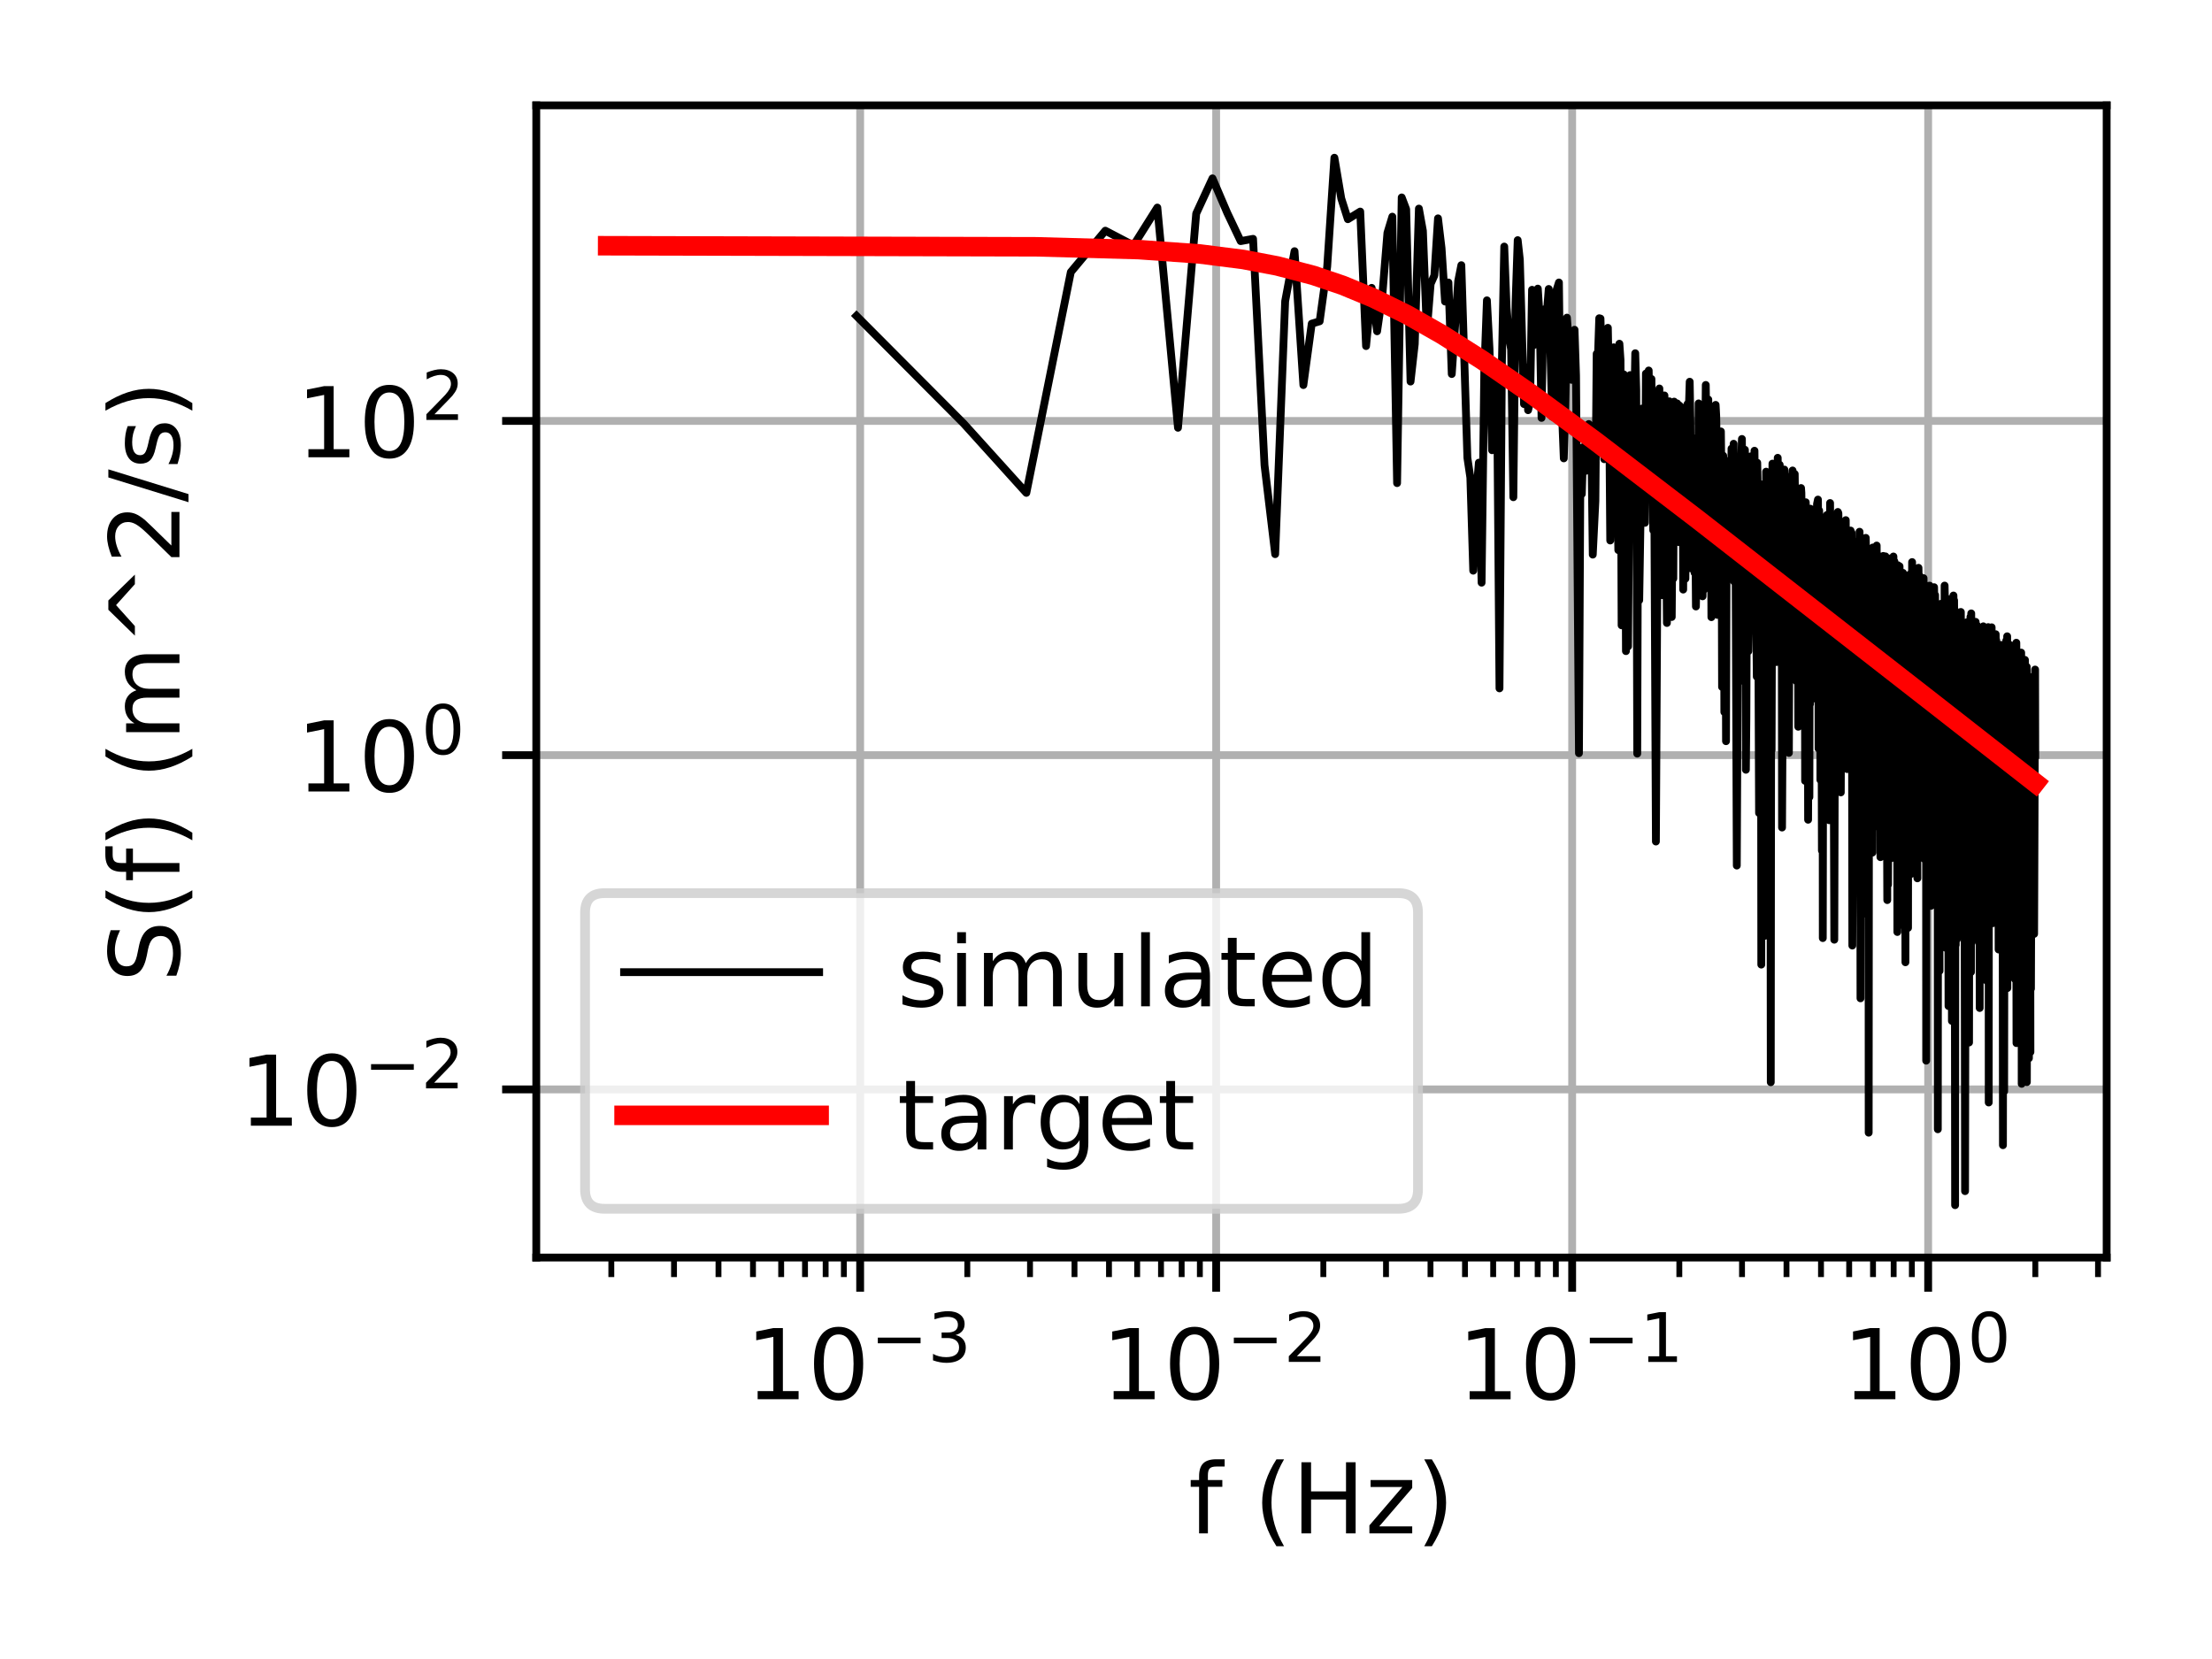<?xml version="1.0" encoding="utf-8" standalone="no"?>
<!DOCTYPE svg PUBLIC "-//W3C//DTD SVG 1.1//EN"
  "http://www.w3.org/Graphics/SVG/1.1/DTD/svg11.dtd">
<!-- Created with matplotlib (https://matplotlib.org/) -->
<svg height="170.079pt" version="1.1" viewBox="0 0 226.772 170.079" width="226.772pt" xmlns="http://www.w3.org/2000/svg" xmlns:xlink="http://www.w3.org/1999/xlink">
 <defs>
  <style type="text/css">
*{stroke-linecap:butt;stroke-linejoin:round;}
  </style>
 </defs>
 <g id="figure_1">
  <g id="patch_1">
   <path d="M 0 170.079 
L 226.772 170.079 
L 226.772 0 
L 0 0 
z
" style="fill:#ffffff;"/>
  </g>
  <g id="axes_1">
   <g id="patch_2">
    <path d="M 54.978 128.922 
L 215.972 128.922 
L 215.972 10.8 
L 54.978 10.8 
z
" style="fill:#ffffff;"/>
   </g>
   <g id="matplotlib.axis_1">
    <g id="xtick_1">
     <g id="line2d_1">
      <path clip-path="url(#paa796c24d5)" d="M 88.182 128.922 
L 88.182 10.8 
" style="fill:none;stroke:#b0b0b0;stroke-linecap:square;stroke-width:0.8;"/>
     </g>
     <g id="line2d_2">
      <defs>
       <path d="M 0 0 
L 0 3.5 
" id="m6eea823401" style="stroke:#000000;stroke-width:0.8;"/>
      </defs>
      <g>
       <use style="stroke:#000000;stroke-width:0.8;" x="88.182" xlink:href="#m6eea823401" y="128.922"/>
      </g>
     </g>
     <g id="text_1">
      <!-- $\mathdefault{10^{-3}}$ -->
      <defs>
       <path d="M 12.406 8.297 
L 28.516 8.297 
L 28.516 63.922 
L 10.984 60.406 
L 10.984 69.391 
L 28.422 72.906 
L 38.281 72.906 
L 38.281 8.297 
L 54.391 8.297 
L 54.391 0 
L 12.406 0 
z
" id="DejaVuSans-49"/>
       <path d="M 31.781 66.406 
Q 24.172 66.406 20.328 58.906 
Q 16.5 51.422 16.5 36.375 
Q 16.5 21.391 20.328 13.891 
Q 24.172 6.391 31.781 6.391 
Q 39.453 6.391 43.281 13.891 
Q 47.125 21.391 47.125 36.375 
Q 47.125 51.422 43.281 58.906 
Q 39.453 66.406 31.781 66.406 
z
M 31.781 74.219 
Q 44.047 74.219 50.516 64.516 
Q 56.984 54.828 56.984 36.375 
Q 56.984 17.969 50.516 8.266 
Q 44.047 -1.422 31.781 -1.422 
Q 19.531 -1.422 13.062 8.266 
Q 6.594 17.969 6.594 36.375 
Q 6.594 54.828 13.062 64.516 
Q 19.531 74.219 31.781 74.219 
z
" id="DejaVuSans-48"/>
       <path d="M 10.594 35.5 
L 73.188 35.5 
L 73.188 27.203 
L 10.594 27.203 
z
" id="DejaVuSans-8722"/>
       <path d="M 40.578 39.312 
Q 47.656 37.797 51.625 33 
Q 55.609 28.219 55.609 21.188 
Q 55.609 10.406 48.188 4.484 
Q 40.766 -1.422 27.094 -1.422 
Q 22.516 -1.422 17.656 -0.516 
Q 12.797 0.391 7.625 2.203 
L 7.625 11.719 
Q 11.719 9.328 16.594 8.109 
Q 21.484 6.891 26.812 6.891 
Q 36.078 6.891 40.938 10.547 
Q 45.797 14.203 45.797 21.188 
Q 45.797 27.641 41.281 31.266 
Q 36.766 34.906 28.719 34.906 
L 20.219 34.906 
L 20.219 43.016 
L 29.109 43.016 
Q 36.375 43.016 40.234 45.922 
Q 44.094 48.828 44.094 54.297 
Q 44.094 59.906 40.109 62.906 
Q 36.141 65.922 28.719 65.922 
Q 24.656 65.922 20.016 65.031 
Q 15.375 64.156 9.812 62.312 
L 9.812 71.094 
Q 15.438 72.656 20.344 73.438 
Q 25.25 74.219 29.594 74.219 
Q 40.828 74.219 47.359 69.109 
Q 53.906 64.016 53.906 55.328 
Q 53.906 49.266 50.438 45.094 
Q 46.969 40.922 40.578 39.312 
z
" id="DejaVuSans-51"/>
      </defs>
      <g transform="translate(76.432 143.521)scale(0.1 -0.1)">
       <use transform="translate(0 0.766)" xlink:href="#DejaVuSans-49"/>
       <use transform="translate(63.623 0.766)" xlink:href="#DejaVuSans-48"/>
       <use transform="translate(128.203 39.047)scale(0.7)" xlink:href="#DejaVuSans-8722"/>
       <use transform="translate(186.855 39.047)scale(0.7)" xlink:href="#DejaVuSans-51"/>
      </g>
     </g>
    </g>
    <g id="xtick_2">
     <g id="line2d_3">
      <path clip-path="url(#paa796c24d5)" d="M 124.679 128.922 
L 124.679 10.8 
" style="fill:none;stroke:#b0b0b0;stroke-linecap:square;stroke-width:0.8;"/>
     </g>
     <g id="line2d_4">
      <g>
       <use style="stroke:#000000;stroke-width:0.8;" x="124.679" xlink:href="#m6eea823401" y="128.922"/>
      </g>
     </g>
     <g id="text_2">
      <!-- $\mathdefault{10^{-2}}$ -->
      <defs>
       <path d="M 19.188 8.297 
L 53.609 8.297 
L 53.609 0 
L 7.328 0 
L 7.328 8.297 
Q 12.938 14.109 22.625 23.891 
Q 32.328 33.688 34.812 36.531 
Q 39.547 41.844 41.422 45.531 
Q 43.312 49.219 43.312 52.781 
Q 43.312 58.594 39.234 62.25 
Q 35.156 65.922 28.609 65.922 
Q 23.969 65.922 18.812 64.312 
Q 13.672 62.703 7.812 59.422 
L 7.812 69.391 
Q 13.766 71.781 18.938 73 
Q 24.125 74.219 28.422 74.219 
Q 39.75 74.219 46.484 68.547 
Q 53.219 62.891 53.219 53.422 
Q 53.219 48.922 51.531 44.891 
Q 49.859 40.875 45.406 35.406 
Q 44.188 33.984 37.641 27.219 
Q 31.109 20.453 19.188 8.297 
z
" id="DejaVuSans-50"/>
      </defs>
      <g transform="translate(112.929 143.521)scale(0.1 -0.1)">
       <use transform="translate(0 0.766)" xlink:href="#DejaVuSans-49"/>
       <use transform="translate(63.623 0.766)" xlink:href="#DejaVuSans-48"/>
       <use transform="translate(128.203 39.047)scale(0.7)" xlink:href="#DejaVuSans-8722"/>
       <use transform="translate(186.855 39.047)scale(0.7)" xlink:href="#DejaVuSans-50"/>
      </g>
     </g>
    </g>
    <g id="xtick_3">
     <g id="line2d_5">
      <path clip-path="url(#paa796c24d5)" d="M 161.176 128.922 
L 161.176 10.8 
" style="fill:none;stroke:#b0b0b0;stroke-linecap:square;stroke-width:0.8;"/>
     </g>
     <g id="line2d_6">
      <g>
       <use style="stroke:#000000;stroke-width:0.8;" x="161.176" xlink:href="#m6eea823401" y="128.922"/>
      </g>
     </g>
     <g id="text_3">
      <!-- $\mathdefault{10^{-1}}$ -->
      <g transform="translate(149.426 143.521)scale(0.1 -0.1)">
       <use transform="translate(0 0.684)" xlink:href="#DejaVuSans-49"/>
       <use transform="translate(63.623 0.684)" xlink:href="#DejaVuSans-48"/>
       <use transform="translate(128.203 38.966)scale(0.7)" xlink:href="#DejaVuSans-8722"/>
       <use transform="translate(186.855 38.966)scale(0.7)" xlink:href="#DejaVuSans-49"/>
      </g>
     </g>
    </g>
    <g id="xtick_4">
     <g id="line2d_7">
      <path clip-path="url(#paa796c24d5)" d="M 197.673 128.922 
L 197.673 10.8 
" style="fill:none;stroke:#b0b0b0;stroke-linecap:square;stroke-width:0.8;"/>
     </g>
     <g id="line2d_8">
      <g>
       <use style="stroke:#000000;stroke-width:0.8;" x="197.673" xlink:href="#m6eea823401" y="128.922"/>
      </g>
     </g>
     <g id="text_4">
      <!-- $\mathdefault{10^{0}}$ -->
      <g transform="translate(188.873 143.521)scale(0.1 -0.1)">
       <use transform="translate(0 0.766)" xlink:href="#DejaVuSans-49"/>
       <use transform="translate(63.623 0.766)" xlink:href="#DejaVuSans-48"/>
       <use transform="translate(128.203 39.047)scale(0.7)" xlink:href="#DejaVuSans-48"/>
      </g>
     </g>
    </g>
    <g id="xtick_5">
     <g id="line2d_9">
      <defs>
       <path d="M 0 0 
L 0 2 
" id="m9cd16f9b72" style="stroke:#000000;stroke-width:0.6;"/>
      </defs>
      <g>
       <use style="stroke:#000000;stroke-width:0.6;" x="62.672" xlink:href="#m9cd16f9b72" y="128.922"/>
      </g>
     </g>
    </g>
    <g id="xtick_6">
     <g id="line2d_10">
      <g>
       <use style="stroke:#000000;stroke-width:0.6;" x="69.099" xlink:href="#m9cd16f9b72" y="128.922"/>
      </g>
     </g>
    </g>
    <g id="xtick_7">
     <g id="line2d_11">
      <g>
       <use style="stroke:#000000;stroke-width:0.6;" x="73.659" xlink:href="#m9cd16f9b72" y="128.922"/>
      </g>
     </g>
    </g>
    <g id="xtick_8">
     <g id="line2d_12">
      <g>
       <use style="stroke:#000000;stroke-width:0.6;" x="77.196" xlink:href="#m9cd16f9b72" y="128.922"/>
      </g>
     </g>
    </g>
    <g id="xtick_9">
     <g id="line2d_13">
      <g>
       <use style="stroke:#000000;stroke-width:0.6;" x="80.085" xlink:href="#m9cd16f9b72" y="128.922"/>
      </g>
     </g>
    </g>
    <g id="xtick_10">
     <g id="line2d_14">
      <g>
       <use style="stroke:#000000;stroke-width:0.6;" x="82.529" xlink:href="#m9cd16f9b72" y="128.922"/>
      </g>
     </g>
    </g>
    <g id="xtick_11">
     <g id="line2d_15">
      <g>
       <use style="stroke:#000000;stroke-width:0.6;" x="84.645" xlink:href="#m9cd16f9b72" y="128.922"/>
      </g>
     </g>
    </g>
    <g id="xtick_12">
     <g id="line2d_16">
      <g>
       <use style="stroke:#000000;stroke-width:0.6;" x="86.512" xlink:href="#m9cd16f9b72" y="128.922"/>
      </g>
     </g>
    </g>
    <g id="xtick_13">
     <g id="line2d_17">
      <g>
       <use style="stroke:#000000;stroke-width:0.6;" x="99.169" xlink:href="#m9cd16f9b72" y="128.922"/>
      </g>
     </g>
    </g>
    <g id="xtick_14">
     <g id="line2d_18">
      <g>
       <use style="stroke:#000000;stroke-width:0.6;" x="105.596" xlink:href="#m9cd16f9b72" y="128.922"/>
      </g>
     </g>
    </g>
    <g id="xtick_15">
     <g id="line2d_19">
      <g>
       <use style="stroke:#000000;stroke-width:0.6;" x="110.156" xlink:href="#m9cd16f9b72" y="128.922"/>
      </g>
     </g>
    </g>
    <g id="xtick_16">
     <g id="line2d_20">
      <g>
       <use style="stroke:#000000;stroke-width:0.6;" x="113.693" xlink:href="#m9cd16f9b72" y="128.922"/>
      </g>
     </g>
    </g>
    <g id="xtick_17">
     <g id="line2d_21">
      <g>
       <use style="stroke:#000000;stroke-width:0.6;" x="116.582" xlink:href="#m9cd16f9b72" y="128.922"/>
      </g>
     </g>
    </g>
    <g id="xtick_18">
     <g id="line2d_22">
      <g>
       <use style="stroke:#000000;stroke-width:0.6;" x="119.026" xlink:href="#m9cd16f9b72" y="128.922"/>
      </g>
     </g>
    </g>
    <g id="xtick_19">
     <g id="line2d_23">
      <g>
       <use style="stroke:#000000;stroke-width:0.6;" x="121.142" xlink:href="#m9cd16f9b72" y="128.922"/>
      </g>
     </g>
    </g>
    <g id="xtick_20">
     <g id="line2d_24">
      <g>
       <use style="stroke:#000000;stroke-width:0.6;" x="123.009" xlink:href="#m9cd16f9b72" y="128.922"/>
      </g>
     </g>
    </g>
    <g id="xtick_21">
     <g id="line2d_25">
      <g>
       <use style="stroke:#000000;stroke-width:0.6;" x="135.666" xlink:href="#m9cd16f9b72" y="128.922"/>
      </g>
     </g>
    </g>
    <g id="xtick_22">
     <g id="line2d_26">
      <g>
       <use style="stroke:#000000;stroke-width:0.6;" x="142.093" xlink:href="#m9cd16f9b72" y="128.922"/>
      </g>
     </g>
    </g>
    <g id="xtick_23">
     <g id="line2d_27">
      <g>
       <use style="stroke:#000000;stroke-width:0.6;" x="146.653" xlink:href="#m9cd16f9b72" y="128.922"/>
      </g>
     </g>
    </g>
    <g id="xtick_24">
     <g id="line2d_28">
      <g>
       <use style="stroke:#000000;stroke-width:0.6;" x="150.19" xlink:href="#m9cd16f9b72" y="128.922"/>
      </g>
     </g>
    </g>
    <g id="xtick_25">
     <g id="line2d_29">
      <g>
       <use style="stroke:#000000;stroke-width:0.6;" x="153.079" xlink:href="#m9cd16f9b72" y="128.922"/>
      </g>
     </g>
    </g>
    <g id="xtick_26">
     <g id="line2d_30">
      <g>
       <use style="stroke:#000000;stroke-width:0.6;" x="155.523" xlink:href="#m9cd16f9b72" y="128.922"/>
      </g>
     </g>
    </g>
    <g id="xtick_27">
     <g id="line2d_31">
      <g>
       <use style="stroke:#000000;stroke-width:0.6;" x="157.639" xlink:href="#m9cd16f9b72" y="128.922"/>
      </g>
     </g>
    </g>
    <g id="xtick_28">
     <g id="line2d_32">
      <g>
       <use style="stroke:#000000;stroke-width:0.6;" x="159.506" xlink:href="#m9cd16f9b72" y="128.922"/>
      </g>
     </g>
    </g>
    <g id="xtick_29">
     <g id="line2d_33">
      <g>
       <use style="stroke:#000000;stroke-width:0.6;" x="172.163" xlink:href="#m9cd16f9b72" y="128.922"/>
      </g>
     </g>
    </g>
    <g id="xtick_30">
     <g id="line2d_34">
      <g>
       <use style="stroke:#000000;stroke-width:0.6;" x="178.59" xlink:href="#m9cd16f9b72" y="128.922"/>
      </g>
     </g>
    </g>
    <g id="xtick_31">
     <g id="line2d_35">
      <g>
       <use style="stroke:#000000;stroke-width:0.6;" x="183.15" xlink:href="#m9cd16f9b72" y="128.922"/>
      </g>
     </g>
    </g>
    <g id="xtick_32">
     <g id="line2d_36">
      <g>
       <use style="stroke:#000000;stroke-width:0.6;" x="186.687" xlink:href="#m9cd16f9b72" y="128.922"/>
      </g>
     </g>
    </g>
    <g id="xtick_33">
     <g id="line2d_37">
      <g>
       <use style="stroke:#000000;stroke-width:0.6;" x="189.576" xlink:href="#m9cd16f9b72" y="128.922"/>
      </g>
     </g>
    </g>
    <g id="xtick_34">
     <g id="line2d_38">
      <g>
       <use style="stroke:#000000;stroke-width:0.6;" x="192.02" xlink:href="#m9cd16f9b72" y="128.922"/>
      </g>
     </g>
    </g>
    <g id="xtick_35">
     <g id="line2d_39">
      <g>
       <use style="stroke:#000000;stroke-width:0.6;" x="194.136" xlink:href="#m9cd16f9b72" y="128.922"/>
      </g>
     </g>
    </g>
    <g id="xtick_36">
     <g id="line2d_40">
      <g>
       <use style="stroke:#000000;stroke-width:0.6;" x="196.003" xlink:href="#m9cd16f9b72" y="128.922"/>
      </g>
     </g>
    </g>
    <g id="xtick_37">
     <g id="line2d_41">
      <g>
       <use style="stroke:#000000;stroke-width:0.6;" x="208.66" xlink:href="#m9cd16f9b72" y="128.922"/>
      </g>
     </g>
    </g>
    <g id="xtick_38">
     <g id="line2d_42">
      <g>
       <use style="stroke:#000000;stroke-width:0.6;" x="215.087" xlink:href="#m9cd16f9b72" y="128.922"/>
      </g>
     </g>
    </g>
    <g id="text_5">
     <!-- f (Hz) -->
     <defs>
      <path d="M 37.109 75.984 
L 37.109 68.5 
L 28.516 68.5 
Q 23.688 68.5 21.797 66.547 
Q 19.922 64.594 19.922 59.516 
L 19.922 54.688 
L 34.719 54.688 
L 34.719 47.703 
L 19.922 47.703 
L 19.922 0 
L 10.891 0 
L 10.891 47.703 
L 2.297 47.703 
L 2.297 54.688 
L 10.891 54.688 
L 10.891 58.5 
Q 10.891 67.625 15.141 71.797 
Q 19.391 75.984 28.609 75.984 
z
" id="DejaVuSans-102"/>
      <path id="DejaVuSans-32"/>
      <path d="M 31 75.875 
Q 24.469 64.656 21.281 53.656 
Q 18.109 42.672 18.109 31.391 
Q 18.109 20.125 21.312 9.062 
Q 24.516 -2 31 -13.188 
L 23.188 -13.188 
Q 15.875 -1.703 12.234 9.375 
Q 8.594 20.453 8.594 31.391 
Q 8.594 42.281 12.203 53.312 
Q 15.828 64.359 23.188 75.875 
z
" id="DejaVuSans-40"/>
      <path d="M 9.812 72.906 
L 19.672 72.906 
L 19.672 43.016 
L 55.516 43.016 
L 55.516 72.906 
L 65.375 72.906 
L 65.375 0 
L 55.516 0 
L 55.516 34.719 
L 19.672 34.719 
L 19.672 0 
L 9.812 0 
z
" id="DejaVuSans-72"/>
      <path d="M 5.516 54.688 
L 48.188 54.688 
L 48.188 46.484 
L 14.406 7.172 
L 48.188 7.172 
L 48.188 0 
L 4.297 0 
L 4.297 8.203 
L 38.094 47.516 
L 5.516 47.516 
z
" id="DejaVuSans-122"/>
      <path d="M 8.016 75.875 
L 15.828 75.875 
Q 23.141 64.359 26.781 53.312 
Q 30.422 42.281 30.422 31.391 
Q 30.422 20.453 26.781 9.375 
Q 23.141 -1.703 15.828 -13.188 
L 8.016 -13.188 
Q 14.5 -2 17.703 9.062 
Q 20.906 20.125 20.906 31.391 
Q 20.906 42.672 17.703 53.656 
Q 14.5 64.656 8.016 75.875 
z
" id="DejaVuSans-41"/>
     </defs>
     <g transform="translate(121.84 157.199)scale(0.1 -0.1)">
      <use xlink:href="#DejaVuSans-102"/>
      <use x="35.205" xlink:href="#DejaVuSans-32"/>
      <use x="66.992" xlink:href="#DejaVuSans-40"/>
      <use x="106.006" xlink:href="#DejaVuSans-72"/>
      <use x="181.201" xlink:href="#DejaVuSans-122"/>
      <use x="233.691" xlink:href="#DejaVuSans-41"/>
     </g>
    </g>
   </g>
   <g id="matplotlib.axis_2">
    <g id="ytick_1">
     <g id="line2d_43">
      <path clip-path="url(#paa796c24d5)" d="M 54.978 111.684 
L 215.972 111.684 
" style="fill:none;stroke:#b0b0b0;stroke-linecap:square;stroke-width:0.8;"/>
     </g>
     <g id="line2d_44">
      <defs>
       <path d="M 0 0 
L -3.5 0 
" id="m9bb3258194" style="stroke:#000000;stroke-width:0.8;"/>
      </defs>
      <g>
       <use style="stroke:#000000;stroke-width:0.8;" x="54.978" xlink:href="#m9bb3258194" y="111.684"/>
      </g>
     </g>
     <g id="text_6">
      <!-- $\mathdefault{10^{-2}}$ -->
      <g transform="translate(24.478 115.484)scale(0.1 -0.1)">
       <use transform="translate(0 0.766)" xlink:href="#DejaVuSans-49"/>
       <use transform="translate(63.623 0.766)" xlink:href="#DejaVuSans-48"/>
       <use transform="translate(128.203 39.047)scale(0.7)" xlink:href="#DejaVuSans-8722"/>
       <use transform="translate(186.855 39.047)scale(0.7)" xlink:href="#DejaVuSans-50"/>
      </g>
     </g>
    </g>
    <g id="ytick_2">
     <g id="line2d_45">
      <path clip-path="url(#paa796c24d5)" d="M 54.978 77.419 
L 215.972 77.419 
" style="fill:none;stroke:#b0b0b0;stroke-linecap:square;stroke-width:0.8;"/>
     </g>
     <g id="line2d_46">
      <g>
       <use style="stroke:#000000;stroke-width:0.8;" x="54.978" xlink:href="#m9bb3258194" y="77.419"/>
      </g>
     </g>
     <g id="text_7">
      <!-- $\mathdefault{10^{0}}$ -->
      <g transform="translate(30.378 81.219)scale(0.1 -0.1)">
       <use transform="translate(0 0.766)" xlink:href="#DejaVuSans-49"/>
       <use transform="translate(63.623 0.766)" xlink:href="#DejaVuSans-48"/>
       <use transform="translate(128.203 39.047)scale(0.7)" xlink:href="#DejaVuSans-48"/>
      </g>
     </g>
    </g>
    <g id="ytick_3">
     <g id="line2d_47">
      <path clip-path="url(#paa796c24d5)" d="M 54.978 43.155 
L 215.972 43.155 
" style="fill:none;stroke:#b0b0b0;stroke-linecap:square;stroke-width:0.8;"/>
     </g>
     <g id="line2d_48">
      <g>
       <use style="stroke:#000000;stroke-width:0.8;" x="54.978" xlink:href="#m9bb3258194" y="43.155"/>
      </g>
     </g>
     <g id="text_8">
      <!-- $\mathdefault{10^{2}}$ -->
      <g transform="translate(30.378 46.954)scale(0.1 -0.1)">
       <use transform="translate(0 0.766)" xlink:href="#DejaVuSans-49"/>
       <use transform="translate(63.623 0.766)" xlink:href="#DejaVuSans-48"/>
       <use transform="translate(128.203 39.047)scale(0.7)" xlink:href="#DejaVuSans-50"/>
      </g>
     </g>
    </g>
    <g id="text_9">
     <!-- S(f) (m^2/s) -->
     <defs>
      <path d="M 53.516 70.516 
L 53.516 60.891 
Q 47.906 63.578 42.922 64.891 
Q 37.938 66.219 33.297 66.219 
Q 25.25 66.219 20.875 63.094 
Q 16.5 59.969 16.5 54.203 
Q 16.5 49.359 19.406 46.891 
Q 22.312 44.438 30.422 42.922 
L 36.375 41.703 
Q 47.406 39.594 52.656 34.297 
Q 57.906 29 57.906 20.125 
Q 57.906 9.516 50.797 4.047 
Q 43.703 -1.422 29.984 -1.422 
Q 24.812 -1.422 18.969 -0.25 
Q 13.141 0.922 6.891 3.219 
L 6.891 13.375 
Q 12.891 10.016 18.656 8.297 
Q 24.422 6.594 29.984 6.594 
Q 38.422 6.594 43.016 9.906 
Q 47.609 13.234 47.609 19.391 
Q 47.609 24.75 44.312 27.781 
Q 41.016 30.812 33.5 32.328 
L 27.484 33.5 
Q 16.453 35.688 11.516 40.375 
Q 6.594 45.062 6.594 53.422 
Q 6.594 63.094 13.406 68.656 
Q 20.219 74.219 32.172 74.219 
Q 37.312 74.219 42.625 73.281 
Q 47.953 72.359 53.516 70.516 
z
" id="DejaVuSans-83"/>
      <path d="M 52 44.188 
Q 55.375 50.25 60.062 53.125 
Q 64.75 56 71.094 56 
Q 79.641 56 84.281 50.016 
Q 88.922 44.047 88.922 33.016 
L 88.922 0 
L 79.891 0 
L 79.891 32.719 
Q 79.891 40.578 77.094 44.375 
Q 74.312 48.188 68.609 48.188 
Q 61.625 48.188 57.562 43.547 
Q 53.516 38.922 53.516 30.906 
L 53.516 0 
L 44.484 0 
L 44.484 32.719 
Q 44.484 40.625 41.703 44.406 
Q 38.922 48.188 33.109 48.188 
Q 26.219 48.188 22.156 43.531 
Q 18.109 38.875 18.109 30.906 
L 18.109 0 
L 9.078 0 
L 9.078 54.688 
L 18.109 54.688 
L 18.109 46.188 
Q 21.188 51.219 25.484 53.609 
Q 29.781 56 35.688 56 
Q 41.656 56 45.828 52.969 
Q 50 49.953 52 44.188 
z
" id="DejaVuSans-109"/>
      <path d="M 46.688 72.906 
L 73.188 45.703 
L 63.375 45.703 
L 41.891 64.984 
L 20.406 45.703 
L 10.594 45.703 
L 37.109 72.906 
z
" id="DejaVuSans-94"/>
      <path d="M 25.391 72.906 
L 33.688 72.906 
L 8.297 -9.281 
L 0 -9.281 
z
" id="DejaVuSans-47"/>
      <path d="M 44.281 53.078 
L 44.281 44.578 
Q 40.484 46.531 36.375 47.5 
Q 32.281 48.484 27.875 48.484 
Q 21.188 48.484 17.844 46.438 
Q 14.5 44.391 14.5 40.281 
Q 14.5 37.156 16.891 35.375 
Q 19.281 33.594 26.516 31.984 
L 29.594 31.297 
Q 39.156 29.25 43.188 25.516 
Q 47.219 21.781 47.219 15.094 
Q 47.219 7.469 41.188 3.016 
Q 35.156 -1.422 24.609 -1.422 
Q 20.219 -1.422 15.453 -0.562 
Q 10.688 0.297 5.422 2 
L 5.422 11.281 
Q 10.406 8.688 15.234 7.391 
Q 20.062 6.109 24.812 6.109 
Q 31.156 6.109 34.562 8.281 
Q 37.984 10.453 37.984 14.406 
Q 37.984 18.062 35.516 20.016 
Q 33.062 21.969 24.703 23.781 
L 21.578 24.516 
Q 13.234 26.266 9.516 29.906 
Q 5.812 33.547 5.812 39.891 
Q 5.812 47.609 11.281 51.797 
Q 16.75 56 26.812 56 
Q 31.781 56 36.172 55.266 
Q 40.578 54.547 44.281 53.078 
z
" id="DejaVuSans-115"/>
     </defs>
     <g transform="translate(18.398 100.718)rotate(-90)scale(0.1 -0.1)">
      <use xlink:href="#DejaVuSans-83"/>
      <use x="63.477" xlink:href="#DejaVuSans-40"/>
      <use x="102.49" xlink:href="#DejaVuSans-102"/>
      <use x="137.695" xlink:href="#DejaVuSans-41"/>
      <use x="176.709" xlink:href="#DejaVuSans-32"/>
      <use x="208.496" xlink:href="#DejaVuSans-40"/>
      <use x="247.51" xlink:href="#DejaVuSans-109"/>
      <use x="344.922" xlink:href="#DejaVuSans-94"/>
      <use x="428.711" xlink:href="#DejaVuSans-50"/>
      <use x="492.334" xlink:href="#DejaVuSans-47"/>
      <use x="526.025" xlink:href="#DejaVuSans-115"/>
      <use x="578.125" xlink:href="#DejaVuSans-41"/>
     </g>
    </g>
   </g>
   <g id="line2d_49">
    <path clip-path="url(#paa796c24d5)" d="M 87.806 32.385 
L 98.793 43.417 
L 105.22 50.529 
L 109.78 27.892 
L 113.317 23.65 
L 116.207 25.16 
L 118.65 21.279 
L 120.766 43.853 
L 122.633 21.896 
L 124.303 18.285 
L 125.814 21.819 
L 127.193 24.719 
L 128.462 24.486 
L 129.637 47.689 
L 130.73 56.812 
L 131.753 30.878 
L 132.714 25.751 
L 133.62 39.476 
L 134.477 33.182 
L 135.29 32.938 
L 136.063 27.339 
L 136.801 16.169 
L 137.505 20.348 
L 138.18 22.473 
L 139.449 21.689 
L 140.047 35.479 
L 140.623 29.51 
L 141.179 33.963 
L 141.717 30.251 
L 142.237 23.87 
L 142.74 22.212 
L 143.228 49.528 
L 143.701 20.241 
L 144.16 21.449 
L 144.607 39.117 
L 145.041 35.266 
L 145.464 21.385 
L 145.875 23.667 
L 146.277 33.955 
L 146.668 29.098 
L 147.05 28.241 
L 147.423 22.384 
L 147.787 25.439 
L 148.144 30.913 
L 148.492 28.961 
L 148.833 38.345 
L 149.493 28.807 
L 149.814 27.185 
L 150.435 46.93 
L 150.737 48.954 
L 151.034 58.506 
L 151.324 50.931 
L 151.61 47.432 
L 151.891 59.735 
L 152.166 38.19 
L 152.437 30.79 
L 152.704 35.788 
L 152.966 46.157 
L 153.223 38.434 
L 153.477 40.262 
L 153.726 70.57 
L 153.972 37.233 
L 154.214 25.278 
L 154.453 31.494 
L 154.687 34.427 
L 154.919 35.824 
L 155.147 50.974 
L 155.372 31.106 
L 155.593 24.62 
L 155.812 26.61 
L 156.24 41.424 
L 156.45 37.663 
L 156.658 42.053 
L 156.862 41.186 
L 157.064 29.71 
L 157.263 35.373 
L 157.46 34.39 
L 157.655 29.589 
L 157.847 32.594 
L 158.037 42.843 
L 158.224 31.794 
L 158.41 31.67 
L 158.593 31.961 
L 158.774 29.625 
L 159.13 42.721 
L 159.479 30.049 
L 159.82 28.961 
L 159.987 42.724 
L 160.153 42.83 
L 160.318 46.991 
L 160.48 41.684 
L 160.641 32.564 
L 161.114 38.94 
L 161.422 33.806 
L 161.574 38.485 
L 161.873 77.219 
L 162.02 47.955 
L 162.166 50.646 
L 162.311 45.833 
L 162.597 48.264 
L 162.877 43.471 
L 163.153 46.012 
L 163.289 56.859 
L 163.558 51.371 
L 163.69 36.265 
L 163.822 36.538 
L 163.952 32.626 
L 164.082 32.66 
L 164.464 47.076 
L 164.589 40.918 
L 164.713 42.452 
L 164.837 33.608 
L 164.959 40.546 
L 165.08 55.412 
L 165.439 35.604 
L 165.557 40.358 
L 165.674 40.071 
L 165.906 56.394 
L 166.02 35.238 
L 166.134 36.909 
L 166.246 64.107 
L 166.47 38.38 
L 166.58 41.814 
L 166.69 66.753 
L 166.799 58.574 
L 166.907 66.272 
L 167.121 38.453 
L 167.332 54.403 
L 167.644 36.213 
L 167.747 39.969 
L 167.849 77.26 
L 167.95 44.15 
L 168.051 61.536 
L 168.25 49.171 
L 168.349 41.882 
L 168.447 52.067 
L 168.545 42.108 
L 168.641 53.599 
L 168.738 38.294 
L 168.929 41.791 
L 169.023 37.982 
L 169.211 48.512 
L 169.304 38.85 
L 169.488 54.363 
L 169.58 47.572 
L 169.761 86.272 
L 169.94 53.64 
L 170.117 39.826 
L 170.205 61.028 
L 170.379 41.827 
L 170.465 61.02 
L 170.637 40.54 
L 170.722 43.661 
L 170.89 63.868 
L 171.14 41.142 
L 171.304 46.71 
L 171.386 63.254 
L 171.467 52.324 
L 171.547 59.314 
L 171.628 41.174 
L 171.708 50.721 
L 171.866 41.377 
L 171.945 41.358 
L 172.101 55.575 
L 172.178 41.575 
L 172.256 42.094 
L 172.332 43.116 
L 172.409 41.763 
L 172.485 42.277 
L 172.56 60.443 
L 172.636 42.572 
L 172.711 47.287 
L 172.785 59.331 
L 173.007 41.415 
L 173.08 43.755 
L 173.226 39.134 
L 173.298 43.34 
L 173.37 58.269 
L 173.441 56.601 
L 173.512 44.894 
L 173.583 45.218 
L 173.724 58.715 
L 173.794 53.432 
L 173.864 62.176 
L 173.933 58.434 
L 174.002 48.48 
L 174.071 55.338 
L 174.14 41.357 
L 174.208 47.851 
L 174.276 55.192 
L 174.343 47.021 
L 174.411 47.643 
L 174.478 46.014 
L 174.544 61.133 
L 174.611 54.648 
L 174.677 60.471 
L 174.874 39.465 
L 174.939 44.075 
L 175.004 46.483 
L 175.068 46.187 
L 175.133 40.956 
L 175.26 58.458 
L 175.324 46.3 
L 175.387 50.103 
L 175.45 63.271 
L 175.513 60.838 
L 175.576 59.562 
L 175.823 43.046 
L 175.885 41.508 
L 175.946 42.649 
L 176.006 46.256 
L 176.067 63.036 
L 176.127 50.671 
L 176.188 44.753 
L 176.248 47.904 
L 176.307 60.301 
L 176.426 44.231 
L 176.485 49.676 
L 176.544 70.424 
L 176.602 52.687 
L 176.661 46.714 
L 176.719 48.809 
L 176.777 72.998 
L 176.835 57.142 
L 176.892 53.789 
L 176.95 75.987 
L 177.007 57.498 
L 177.12 47.273 
L 177.177 49.992 
L 177.289 49.054 
L 177.401 58.987 
L 177.512 45.992 
L 177.567 56.184 
L 177.622 51.039 
L 177.731 45.493 
L 177.785 59.619 
L 177.84 59.548 
L 177.894 48.024 
L 178.055 88.736 
L 178.214 55.045 
L 178.267 49.711 
L 178.372 69.828 
L 178.528 46.731 
L 178.579 45.002 
L 178.682 61.741 
L 178.734 46.495 
L 178.785 50.71 
L 178.836 64.466 
L 178.886 46.107 
L 178.937 48.154 
L 178.987 78.915 
L 179.037 73.585 
L 179.137 48.343 
L 179.187 54.991 
L 179.237 66.766 
L 179.286 62.719 
L 179.483 46.787 
L 179.531 49.587 
L 179.58 63.897 
L 179.628 48.576 
L 179.676 56.335 
L 179.725 54.586 
L 179.868 46.208 
L 180.104 69.373 
L 180.151 47.437 
L 180.198 49.849 
L 180.337 83.349 
L 180.429 49.615 
L 180.475 50.534 
L 180.521 51.084 
L 180.566 98.89 
L 180.612 58.017 
L 180.748 53.131 
L 180.792 63.8 
L 180.837 53.778 
L 180.882 49.864 
L 180.927 95.94 
L 180.971 52.945 
L 181.015 70.742 
L 181.06 48.355 
L 181.104 50.611 
L 181.192 49.272 
L 181.279 68.941 
L 181.366 48.59 
L 181.409 49.36 
L 181.495 73.85 
L 181.538 110.951 
L 181.581 67.084 
L 181.623 76.904 
L 181.708 47.53 
L 181.751 48.157 
L 181.793 50.167 
L 181.877 50.141 
L 181.919 47.82 
L 181.961 48.985 
L 182.127 67.873 
L 182.25 46.933 
L 182.291 51.574 
L 182.332 63.113 
L 182.372 50.398 
L 182.454 47.647 
L 182.494 49.735 
L 182.574 66.167 
L 182.614 50.078 
L 182.654 52.432 
L 182.694 84.837 
L 182.774 69.507 
L 182.813 49.627 
L 182.892 54.953 
L 182.931 48.139 
L 182.971 48.911 
L 183.049 57.617 
L 183.088 50.477 
L 183.126 50.998 
L 183.165 58.834 
L 183.242 52.971 
L 183.395 77.188 
L 183.509 48.889 
L 183.547 49.613 
L 183.622 49.584 
L 183.66 52.524 
L 183.772 48.234 
L 183.957 60.963 
L 183.994 48.589 
L 184.03 51.394 
L 184.176 69.837 
L 184.284 51.895 
L 184.32 58.523 
L 184.356 74.506 
L 184.392 53.107 
L 184.428 54.92 
L 184.464 50.707 
L 184.499 52.32 
L 184.57 59.151 
L 184.605 73.611 
L 184.641 50.032 
L 184.676 50.518 
L 184.816 61.615 
L 184.851 55.443 
L 184.885 56.55 
L 184.989 65.095 
L 185.023 55.595 
L 185.058 80.054 
L 185.126 51.49 
L 185.16 53.215 
L 185.296 67.706 
L 185.33 64.387 
L 185.364 84.039 
L 185.431 68.495 
L 185.464 60.008 
L 185.498 81.715 
L 185.531 55.765 
L 185.564 72.183 
L 185.597 52.152 
L 185.697 52.895 
L 185.795 71.659 
L 185.828 63.868 
L 185.893 66.278 
L 185.99 52.805 
L 186.023 54.358 
L 186.055 52.942 
L 186.087 63.503 
L 186.151 57.707 
L 186.215 58.52 
L 186.279 51.667 
L 186.374 51.216 
L 186.405 55.304 
L 186.437 76.744 
L 186.5 52.342 
L 186.562 56.389 
L 186.593 54.416 
L 186.625 79.956 
L 186.656 53.74 
L 186.687 54.189 
L 186.779 87.203 
L 186.81 60.54 
L 186.841 55.638 
L 186.871 96.171 
L 186.932 60.831 
L 187.024 57.758 
L 187.054 76.312 
L 187.174 53.507 
L 187.204 53.699 
L 187.234 60.769 
L 187.294 52.797 
L 187.353 65.891 
L 187.383 57.254 
L 187.413 53.241 
L 187.472 56.005 
L 187.531 84.089 
L 187.56 75.225 
L 187.618 51.568 
L 187.677 59.801 
L 187.735 56.05 
L 187.793 68.537 
L 187.879 52.874 
L 187.85 75.62 
L 187.908 54.34 
L 188.05 96.338 
L 188.163 55.94 
L 188.192 66.205 
L 188.248 60.513 
L 188.388 53.024 
L 188.415 52.485 
L 188.471 52.609 
L 188.498 54.546 
L 188.608 73.095 
L 188.636 59.853 
L 188.663 77.221 
L 188.69 75.268 
L 188.718 81.238 
L 188.799 56.45 
L 188.826 62.739 
L 188.853 69.483 
L 188.907 55.983 
L 188.934 56.117 
L 188.988 54.697 
L 189.041 64.113 
L 189.121 57.574 
L 189.148 58.154 
L 189.174 57.904 
L 189.227 53.323 
L 189.253 58.622 
L 189.28 56.322 
L 189.306 57.332 
L 189.358 78.843 
L 189.41 74.487 
L 189.592 57.253 
L 189.618 64.572 
L 189.669 55.291 
L 189.695 56.209 
L 189.72 54.391 
L 189.746 56.733 
L 189.771 76.51 
L 189.822 54.617 
L 189.848 56.57 
L 189.898 96.936 
L 189.999 75.815 
L 190.024 74.438 
L 190.099 86.49 
L 190.124 59.972 
L 190.149 68.693 
L 190.174 55.553 
L 190.223 62.007 
L 190.248 58.281 
L 190.273 80.35 
L 190.347 60.696 
L 190.371 61.218 
L 190.396 57.655 
L 190.42 67.336 
L 190.445 62.851 
L 190.518 74.112 
L 190.542 59.191 
L 190.566 72.197 
L 190.639 54.513 
L 190.687 57.953 
L 190.735 102.348 
L 190.807 65.727 
L 190.902 61.671 
L 190.926 85.811 
L 190.95 57.118 
L 190.997 93.699 
L 191.044 57.717 
L 191.067 56.01 
L 191.091 58.014 
L 191.138 57.439 
L 191.231 66.946 
L 191.277 55.141 
L 191.347 59.026 
L 191.37 74.409 
L 191.439 62.738 
L 191.507 57.583 
L 191.53 63.648 
L 191.553 59.921 
L 191.576 116.121 
L 191.621 58.724 
L 191.644 76.492 
L 191.689 59.52 
L 191.734 60.775 
L 191.779 58.898 
L 191.846 85.081 
L 191.913 57.058 
L 191.936 58.794 
L 191.958 87.409 
L 192.002 56.128 
L 192.046 71.581 
L 192.134 58.885 
L 192.112 84.807 
L 192.156 62.867 
L 192.178 80.439 
L 192.244 76.802 
L 192.331 56.169 
L 192.352 56.733 
L 192.396 55.928 
L 192.46 69.969 
L 192.503 56.894 
L 192.567 61.335 
L 192.589 78.085 
L 192.674 59.139 
L 192.695 57.864 
L 192.716 60.69 
L 192.78 87.875 
L 192.822 62.962 
L 192.843 63.096 
L 192.885 71.126 
L 192.927 57.475 
L 192.947 59.837 
L 192.968 86.178 
L 193.051 60.586 
L 193.072 56.993 
L 193.134 62.989 
L 193.155 67.784 
L 193.175 57.942 
L 193.216 61.96 
L 193.298 57.038 
L 193.278 64.39 
L 193.359 59.26 
L 193.481 92.276 
L 193.44 57.86 
L 193.521 81.938 
L 193.621 59.669 
L 193.561 90.698 
L 193.641 65.854 
L 193.661 69.226 
L 193.701 58.169 
L 193.721 66.446 
L 193.76 57.256 
L 193.78 63.572 
L 193.839 58.497 
L 193.899 87.98 
L 193.996 59.798 
L 194.016 60.306 
L 194.035 59.911 
L 194.113 57.051 
L 194.152 75.861 
L 194.21 57.549 
L 194.248 80.015 
L 194.267 79.265 
L 194.287 60.672 
L 194.325 81.55 
L 194.382 62.006 
L 194.401 59.032 
L 194.439 67.648 
L 194.477 61.218 
L 194.515 95.547 
L 194.571 57.947 
L 194.703 84.239 
L 194.74 58.051 
L 194.814 66.198 
L 194.851 70.878 
L 194.888 61.946 
L 194.925 84.558 
L 194.98 59.841 
L 195.017 74.563 
L 195.035 80.057 
L 195.072 65.363 
L 195.09 58.727 
L 195.126 67.688 
L 195.163 94.892 
L 195.217 59.757 
L 195.235 60.243 
L 195.343 98.65 
L 195.379 60.8 
L 195.468 65.237 
L 195.539 60.169 
L 195.557 61.069 
L 195.61 95.128 
L 195.645 59.795 
L 195.68 72.078 
L 195.785 58.893 
L 195.733 89.41 
L 195.802 58.904 
L 195.941 89.588 
L 196.027 57.622 
L 196.044 61.747 
L 196.062 86.687 
L 196.147 59.191 
L 196.198 58.256 
L 196.333 67.262 
L 196.417 58.947 
L 196.384 67.661 
L 196.451 62.329 
L 196.568 90.046 
L 196.484 62.291 
L 196.584 77.423 
L 196.683 58.212 
L 196.7 59.47 
L 196.749 78.716 
L 196.798 59.035 
L 196.815 61.597 
L 196.864 59.973 
L 196.961 85.918 
L 197.09 60.455 
L 197.17 81.787 
L 197.186 65.957 
L 197.202 59.272 
L 197.234 84.002 
L 197.25 66.529 
L 197.281 88.064 
L 197.313 61.475 
L 197.361 66.74 
L 197.424 71.563 
L 197.408 63.498 
L 197.455 65.987 
L 197.471 108.737 
L 197.533 60.441 
L 197.565 68.805 
L 197.611 60.731 
L 197.658 62.495 
L 197.72 60.058 
L 197.766 87.678 
L 197.827 60.04 
L 197.873 68.918 
L 197.965 92.866 
L 197.934 60.686 
L 197.98 72.186 
L 198.025 60.616 
L 198.056 84.084 
L 198.086 64.915 
L 198.131 60.741 
L 198.206 83.599 
L 198.281 60.197 
L 198.31 62.244 
L 198.34 75.825 
L 198.385 60.996 
L 198.414 70.728 
L 198.429 62.876 
L 198.458 91.081 
L 198.517 64.999 
L 198.547 90.443 
L 198.605 63.138 
L 198.634 77.432 
L 198.649 72.929 
L 198.663 115.771 
L 198.707 64.868 
L 198.75 67.397 
L 198.837 99.541 
L 198.779 62.498 
L 198.851 84.005 
L 198.88 61.991 
L 198.966 63.903 
L 198.98 61.903 
L 198.994 64.833 
L 199.009 88.936 
L 199.094 64.765 
L 199.108 75.658 
L 199.164 62.126 
L 199.206 66.707 
L 199.318 97.056 
L 199.36 60.033 
L 199.444 64.214 
L 199.471 97.167 
L 199.54 66.543 
L 199.554 61.458 
L 199.581 74.539 
L 199.636 64.745 
L 199.704 62.992 
L 199.759 103.14 
L 199.84 61.432 
L 199.88 68.091 
L 199.948 88.238 
L 199.921 63.538 
L 200.015 75.711 
L 200.041 68.15 
L 200.055 85.576 
L 200.081 72.703 
L 200.108 104.667 
L 200.161 63.986 
L 200.187 92.363 
L 200.266 61.05 
L 200.319 63.921 
L 200.332 61.547 
L 200.371 66.7 
L 200.436 123.553 
L 200.475 74.773 
L 200.488 71.683 
L 200.501 96.875 
L 200.514 65.58 
L 200.591 84.994 
L 200.681 64.04 
L 200.617 96.307 
L 200.707 79.332 
L 200.733 62.806 
L 200.783 80.512 
L 200.796 67.003 
L 200.809 90.982 
L 200.898 62.89 
L 200.948 79.005 
L 200.923 62.761 
L 201.011 69.377 
L 201.023 62.738 
L 201.086 73.367 
L 201.098 72.959 
L 201.123 87.328 
L 201.173 63.775 
L 201.185 65.089 
L 201.223 68.038 
L 201.235 67.482 
L 201.247 92.508 
L 201.297 64.421 
L 201.346 70.187 
L 201.37 67.206 
L 201.456 122.114 
L 201.553 65.277 
L 201.565 66.362 
L 201.577 90.495 
L 201.638 63.794 
L 201.674 65.076 
L 201.758 73.466 
L 201.782 65.701 
L 201.806 77.101 
L 201.853 72.99 
L 201.865 106.878 
L 201.924 64.282 
L 201.96 66.621 
L 201.984 72.156 
L 202.007 63.241 
L 202.054 71.194 
L 202.066 99.651 
L 202.089 62.885 
L 202.159 91.184 
L 202.206 91.976 
L 202.276 64.184 
L 202.425 86.224 
L 202.46 76.132 
L 202.54 63.751 
L 202.517 79.094 
L 202.563 68.102 
L 202.574 81.775 
L 202.665 64.101 
L 202.766 71.813 
L 202.867 96.613 
L 202.844 65.685 
L 202.878 85.319 
L 202.9 66.972 
L 202.956 103.34 
L 202.978 68.353 
L 202.989 89.251 
L 203.088 72.182 
L 203.132 68.071 
L 203.11 77.864 
L 203.154 68.462 
L 203.165 86.931 
L 203.252 66.627 
L 203.263 70.112 
L 203.274 70.735 
L 203.35 97.494 
L 203.328 64.209 
L 203.382 67.651 
L 203.393 64.573 
L 203.425 74.687 
L 203.447 67.681 
L 203.458 95.529 
L 203.479 65.428 
L 203.554 76.55 
L 203.639 90.871 
L 203.671 64.954 
L 203.692 100.557 
L 203.787 82.106 
L 203.829 64.29 
L 203.871 68.262 
L 203.882 113.027 
L 203.913 65.741 
L 203.976 66.37 
L 204.028 88.187 
L 204.1 84.942 
L 204.182 64.309 
L 204.141 94.21 
L 204.203 85.149 
L 204.254 68.345 
L 204.244 88.382 
L 204.285 87.306 
L 204.295 94.646 
L 204.325 67.967 
L 204.366 76.98 
L 204.467 65.056 
L 204.447 92.452 
L 204.487 68.541 
L 204.538 90.176 
L 204.588 65.585 
L 204.598 65.017 
L 204.618 66.798 
L 204.707 78.003 
L 204.648 65.61 
L 204.737 76.02 
L 204.826 90.016 
L 204.846 66.736 
L 204.895 97.342 
L 204.973 75.229 
L 205.042 68.522 
L 204.993 97.128 
L 205.051 68.797 
L 205.071 96.325 
L 205.119 66.111 
L 205.167 80.836 
L 205.187 87.073 
L 205.216 68.706 
L 205.264 67.263 
L 205.254 70.466 
L 205.283 68.747 
L 205.34 117.405 
L 205.397 78.238 
L 205.416 70.538 
L 205.435 86.392 
L 205.454 81.82 
L 205.464 111.883 
L 205.53 66.065 
L 205.558 85.402 
L 205.68 65.671 
L 205.792 101.299 
L 205.773 65.232 
L 205.81 92.468 
L 205.838 66.03 
L 205.93 68.646 
L 205.939 69.326 
L 205.949 89.872 
L 206.04 66.107 
L 206.049 68.908 
L 206.068 68.468 
L 206.104 89.115 
L 206.158 66.976 
L 206.186 75.03 
L 206.204 69.654 
L 206.213 77.08 
L 206.231 74.868 
L 206.24 98.45 
L 206.33 68.465 
L 206.339 69.538 
L 206.357 89.46 
L 206.446 70.644 
L 206.57 100.382 
L 206.49 67.607 
L 206.579 88.344 
L 206.596 67.264 
L 206.649 95.566 
L 206.676 70.967 
L 206.728 106.938 
L 206.711 65.891 
L 206.78 73.05 
L 206.789 73.763 
L 206.807 67.981 
L 206.824 72.976 
L 206.867 99.03 
L 206.841 71.579 
L 206.937 77.421 
L 206.945 92.95 
L 206.997 68.391 
L 207.04 87.107 
L 207.134 68.161 
L 207.1 97.59 
L 207.151 76.069 
L 207.21 66.903 
L 207.168 86.708 
L 207.253 70.322 
L 207.261 111.113 
L 207.362 67.945 
L 207.379 67.8 
L 207.404 72.915 
L 207.463 101.598 
L 207.496 67.85 
L 207.513 79.953 
L 207.596 67.65 
L 207.529 81.338 
L 207.629 74.761 
L 207.728 107.808 
L 207.662 69.293 
L 207.744 83.574 
L 207.777 68.354 
L 207.793 110.938 
L 207.858 77.044 
L 207.915 69.88 
L 207.964 94.959 
L 208.069 69.391 
L 208.004 108.488 
L 208.077 76.189 
L 208.157 107.855 
L 208.117 70.653 
L 208.189 88.637 
L 208.268 69.662 
L 208.213 101.363 
L 208.308 70.894 
L 208.387 93.64 
L 208.402 69.544 
L 208.426 87.704 
L 208.473 72.41 
L 208.489 91.092 
L 208.528 73.406 
L 208.536 95.745 
L 208.637 68.642 
L 208.652 77.4 
L 208.652 77.4 
" style="fill:none;stroke:#000000;stroke-linecap:square;stroke-width:0.8;"/>
   </g>
   <g id="line2d_50">
    <path clip-path="url(#paa796c24d5)" d="M 62.296 25.193 
L 106.243 25.301 
L 116.726 25.589 
L 122.982 26.034 
L 127.455 26.603 
L 130.94 27.264 
L 134.643 28.233 
L 137.643 29.25 
L 140.736 30.53 
L 144.251 32.261 
L 147.859 34.314 
L 151.946 36.909 
L 156.903 40.335 
L 163.584 45.247 
L 174.016 53.227 
L 198.224 72.102 
L 208.654 80.26 
L 208.654 80.26 
" style="fill:none;stroke:#ff0000;stroke-linecap:square;stroke-width:2;"/>
   </g>
   <g id="patch_3">
    <path d="M 54.978 128.922 
L 54.978 10.8 
" style="fill:none;stroke:#000000;stroke-linecap:square;stroke-linejoin:miter;stroke-width:0.8;"/>
   </g>
   <g id="patch_4">
    <path d="M 215.972 128.922 
L 215.972 10.8 
" style="fill:none;stroke:#000000;stroke-linecap:square;stroke-linejoin:miter;stroke-width:0.8;"/>
   </g>
   <g id="patch_5">
    <path d="M 54.978 128.922 
L 215.972 128.922 
" style="fill:none;stroke:#000000;stroke-linecap:square;stroke-linejoin:miter;stroke-width:0.8;"/>
   </g>
   <g id="patch_6">
    <path d="M 54.978 10.8 
L 215.972 10.8 
" style="fill:none;stroke:#000000;stroke-linecap:square;stroke-linejoin:miter;stroke-width:0.8;"/>
   </g>
   <g id="legend_1">
    <g id="patch_7">
     <path d="M 61.978 123.922 
L 143.372 123.922 
Q 145.372 123.922 145.372 121.922 
L 145.372 93.566 
Q 145.372 91.566 143.372 91.566 
L 61.978 91.566 
Q 59.978 91.566 59.978 93.566 
L 59.978 121.922 
Q 59.978 123.922 61.978 123.922 
z
" style="fill:#ffffff;opacity:0.8;stroke:#cccccc;stroke-linejoin:miter;"/>
    </g>
    <g id="line2d_51">
     <path d="M 63.978 99.665 
L 83.978 99.665 
" style="fill:none;stroke:#000000;stroke-linecap:square;stroke-width:0.8;"/>
    </g>
    <g id="line2d_52"/>
    <g id="text_10">
     <!-- simulated -->
     <defs>
      <path d="M 9.422 54.688 
L 18.406 54.688 
L 18.406 0 
L 9.422 0 
z
M 9.422 75.984 
L 18.406 75.984 
L 18.406 64.594 
L 9.422 64.594 
z
" id="DejaVuSans-105"/>
      <path d="M 8.5 21.578 
L 8.5 54.688 
L 17.484 54.688 
L 17.484 21.922 
Q 17.484 14.156 20.5 10.266 
Q 23.531 6.391 29.594 6.391 
Q 36.859 6.391 41.078 11.031 
Q 45.312 15.672 45.312 23.688 
L 45.312 54.688 
L 54.297 54.688 
L 54.297 0 
L 45.312 0 
L 45.312 8.406 
Q 42.047 3.422 37.719 1 
Q 33.406 -1.422 27.688 -1.422 
Q 18.266 -1.422 13.375 4.438 
Q 8.5 10.297 8.5 21.578 
z
M 31.109 56 
z
" id="DejaVuSans-117"/>
      <path d="M 9.422 75.984 
L 18.406 75.984 
L 18.406 0 
L 9.422 0 
z
" id="DejaVuSans-108"/>
      <path d="M 34.281 27.484 
Q 23.391 27.484 19.188 25 
Q 14.984 22.516 14.984 16.5 
Q 14.984 11.719 18.141 8.906 
Q 21.297 6.109 26.703 6.109 
Q 34.188 6.109 38.703 11.406 
Q 43.219 16.703 43.219 25.484 
L 43.219 27.484 
z
M 52.203 31.203 
L 52.203 0 
L 43.219 0 
L 43.219 8.297 
Q 40.141 3.328 35.547 0.953 
Q 30.953 -1.422 24.312 -1.422 
Q 15.922 -1.422 10.953 3.297 
Q 6 8.016 6 15.922 
Q 6 25.141 12.172 29.828 
Q 18.359 34.516 30.609 34.516 
L 43.219 34.516 
L 43.219 35.406 
Q 43.219 41.609 39.141 45 
Q 35.062 48.391 27.688 48.391 
Q 23 48.391 18.547 47.266 
Q 14.109 46.141 10.016 43.891 
L 10.016 52.203 
Q 14.938 54.109 19.578 55.047 
Q 24.219 56 28.609 56 
Q 40.484 56 46.344 49.844 
Q 52.203 43.703 52.203 31.203 
z
" id="DejaVuSans-97"/>
      <path d="M 18.312 70.219 
L 18.312 54.688 
L 36.812 54.688 
L 36.812 47.703 
L 18.312 47.703 
L 18.312 18.016 
Q 18.312 11.328 20.141 9.422 
Q 21.969 7.516 27.594 7.516 
L 36.812 7.516 
L 36.812 0 
L 27.594 0 
Q 17.188 0 13.234 3.875 
Q 9.281 7.766 9.281 18.016 
L 9.281 47.703 
L 2.688 47.703 
L 2.688 54.688 
L 9.281 54.688 
L 9.281 70.219 
z
" id="DejaVuSans-116"/>
      <path d="M 56.203 29.594 
L 56.203 25.203 
L 14.891 25.203 
Q 15.484 15.922 20.484 11.062 
Q 25.484 6.203 34.422 6.203 
Q 39.594 6.203 44.453 7.469 
Q 49.312 8.734 54.109 11.281 
L 54.109 2.781 
Q 49.266 0.734 44.188 -0.344 
Q 39.109 -1.422 33.891 -1.422 
Q 20.797 -1.422 13.156 6.188 
Q 5.516 13.812 5.516 26.812 
Q 5.516 40.234 12.766 48.109 
Q 20.016 56 32.328 56 
Q 43.359 56 49.781 48.891 
Q 56.203 41.797 56.203 29.594 
z
M 47.219 32.234 
Q 47.125 39.594 43.094 43.984 
Q 39.062 48.391 32.422 48.391 
Q 24.906 48.391 20.391 44.141 
Q 15.875 39.891 15.188 32.172 
z
" id="DejaVuSans-101"/>
      <path d="M 45.406 46.391 
L 45.406 75.984 
L 54.391 75.984 
L 54.391 0 
L 45.406 0 
L 45.406 8.203 
Q 42.578 3.328 38.25 0.953 
Q 33.938 -1.422 27.875 -1.422 
Q 17.969 -1.422 11.734 6.484 
Q 5.516 14.406 5.516 27.297 
Q 5.516 40.188 11.734 48.094 
Q 17.969 56 27.875 56 
Q 33.938 56 38.25 53.625 
Q 42.578 51.266 45.406 46.391 
z
M 14.797 27.297 
Q 14.797 17.391 18.875 11.75 
Q 22.953 6.109 30.078 6.109 
Q 37.203 6.109 41.297 11.75 
Q 45.406 17.391 45.406 27.297 
Q 45.406 37.203 41.297 42.844 
Q 37.203 48.484 30.078 48.484 
Q 22.953 48.484 18.875 42.844 
Q 14.797 37.203 14.797 27.297 
z
" id="DejaVuSans-100"/>
     </defs>
     <g transform="translate(91.978 103.165)scale(0.1 -0.1)">
      <use xlink:href="#DejaVuSans-115"/>
      <use x="52.1" xlink:href="#DejaVuSans-105"/>
      <use x="79.883" xlink:href="#DejaVuSans-109"/>
      <use x="177.295" xlink:href="#DejaVuSans-117"/>
      <use x="240.674" xlink:href="#DejaVuSans-108"/>
      <use x="268.457" xlink:href="#DejaVuSans-97"/>
      <use x="329.736" xlink:href="#DejaVuSans-116"/>
      <use x="368.945" xlink:href="#DejaVuSans-101"/>
      <use x="430.469" xlink:href="#DejaVuSans-100"/>
     </g>
    </g>
    <g id="line2d_53">
     <path d="M 63.978 114.343 
L 83.978 114.343 
" style="fill:none;stroke:#ff0000;stroke-linecap:square;stroke-width:2;"/>
    </g>
    <g id="line2d_54"/>
    <g id="text_11">
     <!-- target -->
     <defs>
      <path d="M 41.109 46.297 
Q 39.594 47.172 37.812 47.578 
Q 36.031 48 33.891 48 
Q 26.266 48 22.188 43.047 
Q 18.109 38.094 18.109 28.812 
L 18.109 0 
L 9.078 0 
L 9.078 54.688 
L 18.109 54.688 
L 18.109 46.188 
Q 20.953 51.172 25.484 53.578 
Q 30.031 56 36.531 56 
Q 37.453 56 38.578 55.875 
Q 39.703 55.766 41.062 55.516 
z
" id="DejaVuSans-114"/>
      <path d="M 45.406 27.984 
Q 45.406 37.75 41.375 43.109 
Q 37.359 48.484 30.078 48.484 
Q 22.859 48.484 18.828 43.109 
Q 14.797 37.75 14.797 27.984 
Q 14.797 18.266 18.828 12.891 
Q 22.859 7.516 30.078 7.516 
Q 37.359 7.516 41.375 12.891 
Q 45.406 18.266 45.406 27.984 
z
M 54.391 6.781 
Q 54.391 -7.172 48.188 -13.984 
Q 42 -20.797 29.203 -20.797 
Q 24.469 -20.797 20.266 -20.094 
Q 16.062 -19.391 12.109 -17.922 
L 12.109 -9.188 
Q 16.062 -11.328 19.922 -12.344 
Q 23.781 -13.375 27.781 -13.375 
Q 36.625 -13.375 41.016 -8.766 
Q 45.406 -4.156 45.406 5.172 
L 45.406 9.625 
Q 42.625 4.781 38.281 2.391 
Q 33.938 0 27.875 0 
Q 17.828 0 11.672 7.656 
Q 5.516 15.328 5.516 27.984 
Q 5.516 40.672 11.672 48.328 
Q 17.828 56 27.875 56 
Q 33.938 56 38.281 53.609 
Q 42.625 51.219 45.406 46.391 
L 45.406 54.688 
L 54.391 54.688 
z
" id="DejaVuSans-103"/>
     </defs>
     <g transform="translate(91.978 117.843)scale(0.1 -0.1)">
      <use xlink:href="#DejaVuSans-116"/>
      <use x="39.209" xlink:href="#DejaVuSans-97"/>
      <use x="100.488" xlink:href="#DejaVuSans-114"/>
      <use x="141.586" xlink:href="#DejaVuSans-103"/>
      <use x="205.062" xlink:href="#DejaVuSans-101"/>
      <use x="266.586" xlink:href="#DejaVuSans-116"/>
     </g>
    </g>
   </g>
  </g>
 </g>
 <defs>
  <clipPath id="paa796c24d5">
   <rect height="118.122" width="160.994" x="54.978" y="10.8"/>
  </clipPath>
 </defs>
</svg>
